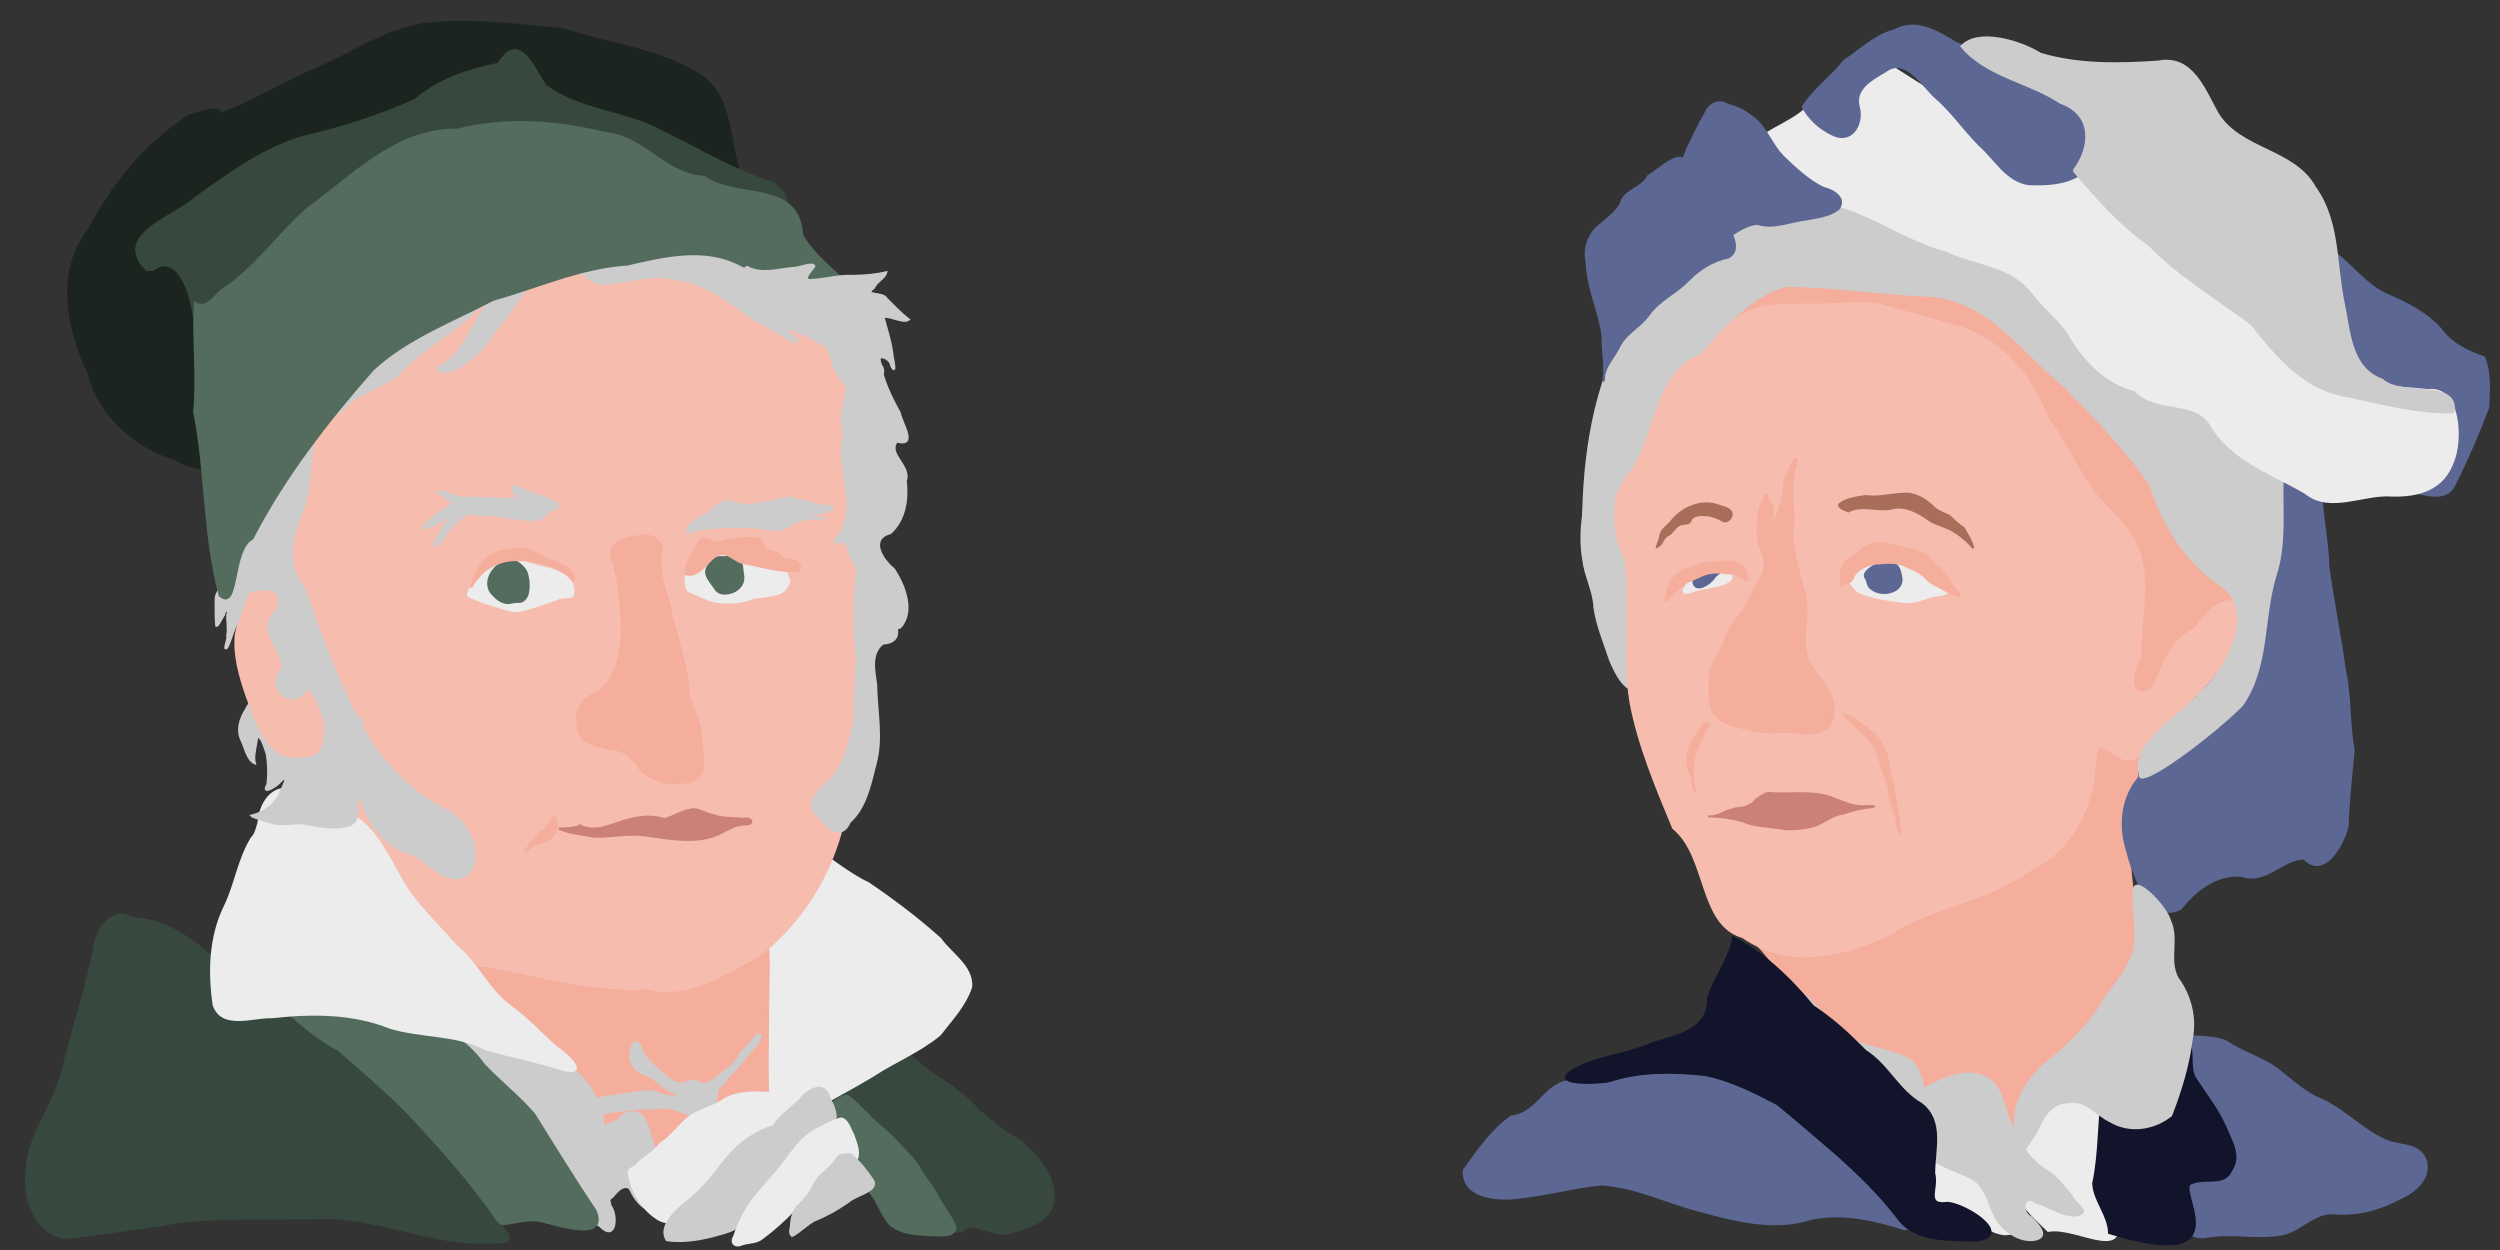 <?xml version="1.0" encoding="UTF-8" standalone="no"?>
<svg
   xmlns:dc="http://purl.org/dc/elements/1.1/"
   xmlns:cc="http://creativecommons.org/ns#"
   xmlns:rdf="http://www.w3.org/1999/02/22-rdf-syntax-ns#"
   xmlns:svg="http://www.w3.org/2000/svg"
   xmlns="http://www.w3.org/2000/svg"
   xmlns:sodipodi="http://sodipodi.sourceforge.net/DTD/sodipodi-0.dtd"
   xmlns:inkscape="http://www.inkscape.org/namespaces/inkscape"
   sodipodi:docname="da-gauss-euler.svg"
   inkscape:version="1.0.1 (3bc2e813f5, 2020-09-07)"
   id="svg8"
   version="1.1"
   viewBox="0 0 317.5 158.75"
   height="600"
   width="1200">
  <rect x="0" y="0" width="317.5" height="158.75" fill="#333333" stroke="none"/>
  <defs
     id="defs2" />
  <sodipodi:namedview
     inkscape:document-rotation="0"
     inkscape:window-maximized="1"
     inkscape:window-y="19"
     inkscape:window-x="0"
     inkscape:window-height="1061"
     inkscape:window-width="1920"
     units="px"
     showgrid="false"
     inkscape:current-layer="layer1"
     inkscape:document-units="mm"
     inkscape:cy="293.23956"
     inkscape:cx="594.75668"
     inkscape:zoom="1.4"
     inkscape:pageshadow="2"
     inkscape:pageopacity="0.0"
     borderopacity="1.0"
     bordercolor="#666666"
     pagecolor="#ffffff"
     id="base"
     inkscape:snap-global="false" />
  <g
     transform="translate(0,-138.25)"
     id="layer1"
     inkscape:groupmode="layer"
     inkscape:label="Layer 1">
    <path
       d="m 108.602,270.184 c 3.253,-0.092 6.418,1.33 8.712,3.595 2.365,1.727 4.964,3.175 6.89,5.427 1.685,1.383 3.318,2.897 5.301,3.854 2.178,2.015 4.671,4.525 4.253,7.765 -0.315,2.383 -2.908,3.191 -4.869,3.801 -2.1,1.004 -3.93,-0.737 -5.966,-0.556 -2.271,1.744 -4.094,-0.418 -4.897,-2.463 -1.593,-2.044 -2.322,-4.692 -4.393,-6.363 -3.205,-2.582 -5.752,-5.863 -9.008,-8.389 -1.444,-1.459 0.196,-3.184 1.125,-4.364 0.641,-1.165 1.714,-1.751 2.851,-2.309 z"
       style="fill:#37483e;stroke:#37483e;stroke-width:0.265px;stroke-linecap:butt;stroke-linejoin:miter;stroke-opacity:1;fill-opacity:1"
       id="path1544" />
    <path
       d="m 104.782,279.279 c 0.695,-0.798 1.73,-1.674 2.695,-1.888 1.118,0.5 1.787,1.644 2.758,2.371 1.093,1.305 2.58,2.198 3.675,3.507 1.127,1.241 2.452,2.34 3.161,3.899 0.668,0.954 1.434,1.852 1.948,2.913 0.741,1.372 1.744,2.593 2.352,4.039 -0.168,1.291 -1.888,0.98 -2.834,1.013 -1.889,-0.12 -4.06,-0.071 -5.545,-1.427 -1.041,-1.198 -1.475,-2.786 -2.464,-4.029 -0.964,-1.365 -1.707,-2.862 -2.373,-4.388 -0.719,-1.282 -1.609,-2.481 -2.544,-3.603 -0.724,-0.568 -1.043,-1.516 -0.829,-2.407 z"
       style="fill:#536c5d;stroke:#536c5d;stroke-width:0.265px;stroke-linecap:butt;stroke-linejoin:miter;stroke-opacity:1;fill-opacity:1"
       id="path1536" />
    <path
       d="m 102.416,245.361 c 2.697,1.58 5.038,3.721 7.861,5.061 3.193,2.158 6.276,4.494 9.146,7.064 1.358,1.929 4.116,3.503 3.915,6.106 -0.758,2.321 -2.507,4.159 -3.975,6.056 -2.512,2.102 -5.639,3.351 -8.379,5.14 -2.939,1.797 -6.066,3.348 -8.971,5.151 -1.405,0.662 -3.603,2.697 -4.749,2.123 -0.504,-3.219 -1.438,-6.437 -1.551,-9.777 -0.228,-3.713 -1.043,-7.439 -0.727,-11.158 0.671,-3.027 0.661,-6.255 2.291,-8.992 1.3,-2.036 1.291,-5.212 3.771,-6.301 0.465,-0.13 0.913,-0.312 1.367,-0.474 z"
       style="fill:#ececec;stroke:#ececec;stroke-width:0.265px;stroke-linecap:butt;stroke-linejoin:miter;stroke-opacity:1;fill-opacity:1"
       id="path1419" />
    <path
       d="m 97.56,253.214 c -0.468,2.968 0.242,5.972 0.038,8.964 -0.044,6.268 -0.226,12.549 0.055,18.807 0.174,2.383 0.664,6.177 -2.802,6.218 -3.282,0.723 -6.66,0.227 -9.982,0.592 -6.855,0.151 -12.218,-4.717 -17.6,-8.263 -3.124,-1.87 -7.176,-3.994 -7.276,-8.16 -0.579,-4.299 -0.346,-8.693 -1.333,-12.938 0.866,-2.58 4.325,-1.026 6.324,-0.839 8.164,0.712 16.212,-1.409 24.228,-2.63 2.506,-0.459 5.063,-0.665 7.566,-1.073 0.307,-0.171 0.512,-0.462 0.781,-0.678 z"
       style="fill:#f5ad9c;stroke:#f5ad9c;stroke-width:0.265px;stroke-linecap:butt;stroke-linejoin:miter;stroke-opacity:1;fill-opacity:1"
       id="path1411" />
    <path
       d="m 57.801,267.899 c 2.876,1.326 6.024,1.821 9.079,2.531 2.064,1.134 3.983,2.534 6.005,3.73 2.116,1.742 3.536,4.261 3.774,7.007 0.513,3.399 0.027,6.907 0.89,10.251 0.907,1.161 0.697,4.563 -1.273,2.615 -2.558,-1.886 -4.172,-4.745 -6.692,-6.678 -1.586,-1.84 -2.822,-3.971 -4.73,-5.53 -1.809,-1.757 -3.128,-3.921 -4.633,-5.926 -1.014,-1.803 -1.365,-3.893 -2.261,-5.758 -0.311,-0.696 -0.357,-1.507 -0.16,-2.241 z"
       style="fill:#cccccc;stroke:#cccccc;stroke-width:0.265px;stroke-linecap:butt;stroke-linejoin:miter;stroke-opacity:1;fill-opacity:1"
       id="path1439" />
    <path
       d="m 90.296,168.785 c 5.798,0.128 8.813,5.986 12.991,9.128 5.237,4.312 4.759,11.338 4.49,17.416 -0.856,6.622 0.802,12.863 1.422,19.37 -0.478,9.301 -0.656,18.685 -2.076,27.919 -1.532,6.748 -5.399,12.87 -10.852,17.094 -4.294,2.194 -8.796,5.405 -13.958,4.091 -6.884,0.343 -13.493,-1.511 -20.16,-2.815 -5.655,-0.217 -10.726,-3.383 -13.132,-8.549 -3.876,-5.324 -4.084,-12.053 -6.059,-18.166 -1.555,-11.564 -6.871,-22.108 -9.577,-33.372 -0.699,-6.983 5.773,-11.585 8.463,-17.41 4.242,-7.592 12.889,-10.273 20.784,-12.169 8.621,-2.902 18.358,-6.785 27.271,-2.949 l 0.256,0.269 z"
       style="fill:#f6bcae;stroke:#f6bcae;stroke-width:0.265px;stroke-linecap:butt;stroke-linejoin:miter;stroke-opacity:1;fill-opacity:1"
       id="path1212" />
    <path
       d="m 70.725,171.575 c -3.741,1.723 -5.246,5.91 -7.928,8.787 -1.286,2.352 -5.505,6.334 -7.266,4.673 3.605,-1.75 4.433,-6.177 6.96,-8.85 1.63,-2.287 -1.472,-1.923 -1,0.336 -3.004,3.71 -7.858,5.741 -11.134,9.448 -2.41,1.742 -5.556,2.31 -7.376,4.932 0.529,-3.759 4.458,-6.169 6.934,-8.879 2.798,-3.147 7.125,-4.139 10.197,-6.934 4.658,-2.406 8.181,-7.084 13.755,-7.545 4.738,-1.48 9.22,0.601 13.651,1.948 4.216,1.083 8.099,3.371 12.565,3.399 3.926,0.225 9.269,1.445 12.074,0.538 -1.852,1.331 -4.156,2.795 -0.963,4.442 1.221,1.58 3.329,6.813 -0.38,4.146 -1.331,-1.649 -4.993,-0.933 -1.412,0.08 2.1,1.742 1.137,5.408 3.134,7.521 -2.711,-2.647 -4.852,-6.324 -8.64,-7.939 -1.237,-0.903 -6.396,-2.97 -2.934,-0.496 1.208,1.952 -3.551,-1.909 -4.941,-2.167 -3.103,-2.202 -6.156,-4.821 -10.1,-5.301 -3.125,-0.817 -6.217,0.396 -9.275,0.582 -2.327,0.031 -3.861,-3.469 -5.921,-2.722 z"
       style="fill:#cccccc;stroke:#cccccc;stroke-width:0.265px;stroke-linecap:butt;stroke-linejoin:miter;stroke-opacity:1;fill-opacity:1"
       id="path1220" />
    <path
       d="m 39.265,259.957 c 2.447,0.568 5.397,-0.531 7.224,1.871 2.308,2.372 4.788,4.605 7.841,5.982 2.808,1.305 5.332,3.165 7.16,5.682 2.056,2.177 4.439,4.018 6.377,6.296 2.555,4.113 5.109,8.252 7.798,12.279 1.536,3.934 -4.677,1.781 -6.596,1.363 -3.222,-1.011 -7.212,2.336 -9.3,-1.726 -1.626,-1.885 -3.461,-3.636 -5.439,-5.157 -1.9,-1.555 -3.353,-3.642 -5.418,-5.027 -1.856,-2.1 -4.185,-3.636 -6.193,-5.54 -2.408,-1.846 -5.601,-2.666 -7.48,-5.175 -1.906,-1.499 -6.957,-4.459 -3.501,-6.825 2.613,-0.928 3.976,-4.399 7.018,-4.128 z"
       style="fill:#536c5d;stroke:#536c5d;stroke-width:0.265px;stroke-linecap:butt;stroke-linejoin:miter;stroke-opacity:1;fill-opacity:1"
       id="path1465" />
    <path
       d="m 16.662,254.855 c 6.749,0.151 10.794,6.211 16.152,9.321 3.407,2.515 6.278,5.685 10.091,7.672 2.775,2.44 5.606,4.86 8.241,7.462 4.177,4.444 8.336,8.977 11.769,14.033 2.239,1.859 2.53,2.875 -0.648,2.69 -7.49,0.452 -14.417,-3.406 -21.901,-3.084 -6.021,0.139 -12.089,-0.211 -18.072,0.573 -4.54,0.805 -9.12,1.328 -13.677,1.917 -3.926,-0.081 -5.668,-4.894 -5.247,-8.26 0.077,-4.95 3.788,-8.747 4.694,-13.501 1.24,-4.844 2.756,-9.631 3.828,-14.506 0.007,-2.327 2.153,-5.983 4.771,-4.317 z"
       style="fill:#37483e;stroke:#37483e;stroke-width:0.265px;stroke-linecap:butt;stroke-linejoin:miter;stroke-opacity:1;fill-opacity:1"
       id="path1473" />
    <path
       d="m 31.969,244.695 c -1.66,2.665 -2.061,5.892 -3.43,8.696 -1.885,3.87 -2.009,8.309 -1.4,12.497 1.069,3.1 5.009,1.451 7.427,1.545 5.014,-0.555 10.211,-0.578 14.965,1.332 4.058,1.234 8.499,0.773 12.326,2.803 3.219,0.873 6.499,1.532 9.689,2.563 3.51,0.813 0.322,-2.182 -1.009,-2.975 -1.805,-1.637 -3.561,-3.522 -5.572,-4.992 -2.935,-2.075 -4.298,-5.549 -7.05,-7.8 -1.939,-2.224 -4.068,-4.253 -5.815,-6.634 -2.303,-3.283 -3.559,-7.487 -7.05,-9.769 -1.828,-1.986 -4.551,-2.093 -6.952,-2.877 -2.891,-1.883 -5.065,0.765 -5.257,3.609 -0.206,0.702 -0.338,1.464 -0.871,2.001 z"
       style="fill:#ececec;stroke:#ececec;stroke-width:0.265px;stroke-linecap:butt;stroke-linejoin:miter;stroke-opacity:1;fill-opacity:1"
       id="path1481" />
    <path
       sodipodi:nodetypes="scccccccccccccccccss"
       d="m 45.952,229.606 c 0.306,2.703 0.462,5.559 -0.509,8.148 -0.64,1.484 0.5,3.505 -0.397,4.808 -0.947,1.397 -5.269,0.518 -6.813,0.23 -1.3,0.007 -2.61,0.343 -3.892,-0.098 -0.709,-0.212 -2.224,-0.634 -2.434,-0.848 1.607,-0.391 3.153,-1.418 3.723,-3.037 0.242,-0.572 1.292,-2.584 0.026,-1.33 -0.444,0.583 -2.589,1.896 -1.69,0.399 0.153,-1.308 0.128,-2.666 -0.11,-3.964 -0.269,-0.649 -0.568,-2.081 -1.196,-2.104 -0.1,1.129 -0.555,2.393 -0.295,3.392 -0.976,-0.438 -1.213,-1.94 -1.679,-2.899 -0.64,-1.284 -0.232,-2.714 0.497,-3.863 0.709,-1.518 2.344,-2.645 4.05,-2.433 0.528,0.507 1.321,0.929 1.404,-0.128 0.407,-1.11 1.692,-1.113 2.627,-0.766 2.021,0.673 2.957,2.805 4.661,3.919 0.635,0.627 1.421,-0.068 2.028,0.574 z"
       style="fill:#cccccc;fill-opacity:1;stroke:#cccccc;stroke-width:0.265px;stroke-linecap:butt;stroke-linejoin:miter;stroke-opacity:1"
       id="path1268" />
    <path
       d="m 31.385,212.569 c 1.048,-0.939 2.618,-1.19 3.857,-0.482 2.123,0.74 3.906,2.351 4.746,4.454 1.888,4.366 1.726,9.276 1.138,13.902 -0.215,1.222 -0.035,2.947 -1.319,3.619 -1.763,0.443 -4.017,0.605 -5.262,-1.006 -1.702,-1.808 -2.385,-4.231 -3.254,-6.492 -0.831,-2.449 -1.6,-5.039 -1.345,-7.65 0.318,-2.16 1.677,-4.096 1.439,-6.344 z"
       style="fill:#f6bcae;stroke:#f6bcae;stroke-width:0.265px;stroke-linecap:butt;stroke-linejoin:miter;stroke-opacity:1;fill-opacity:1"
       id="path1244" />
    <path
       d="m 30.941,204.428 c 0.761,0.781 1.911,-1.15 2.323,0.008 0.121,1.249 -0.114,2.509 0.009,3.762 0.032,1.722 -0.42,3.488 -1.506,4.852 -0.916,1.426 -1.02,3.182 -1.821,4.664 -0.438,0.905 -0.641,1.909 -1.108,2.797 -0.616,0.481 0.213,-1.091 0.015,-1.554 0.202,-0.906 -0.065,-1.833 0.032,-2.73 0.264,-0.747 -0.406,-0.506 -0.418,0.082 -0.266,0.374 -0.806,1.579 -1.01,1.416 -0.095,-1.073 -0.057,-2.157 -0.074,-3.233 -0.013,-1.234 1.079,-2.003 1.484,-3.083 0.591,-1.508 1.078,-3.085 1.108,-4.717 0.099,-0.845 0.801,-1.449 0.966,-2.263 z"
       style="fill:#cccccc;stroke:#cccccc;stroke-width:0.265px;stroke-linecap:butt;stroke-linejoin:miter;stroke-opacity:1;fill-opacity:1"
       id="path1260" />
    <path
       d="m 40.259,192.804 c -1.194,3.63 -0.539,7.604 -2.16,11.111 -1.292,3.253 -1.646,6.385 0.63,9.257 1.608,4.625 3.235,9.231 5.36,13.652 2.497,5.954 6.658,11.367 12.513,14.318 2.772,1.311 4.979,5.548 2.792,8.137 -2.819,1.761 -4.791,-1.619 -7.053,-2.592 -3.051,-0.721 -5.198,-3.272 -6.17,-6.151 -1.189,-2.671 -4.136,-4.355 -4.122,-7.611 -0.633,-2.484 -1.37,-5.789 -2.941,-7.465 -1.521,3.291 -5.75,0.329 -3.213,-2.361 0.2,-2.365 -3.582,-4.889 -0.715,-7.308 1.32,-3.222 -1.892,-2.847 -3.858,-2.375 -2.385,-0.973 1.77,-3.682 0.381,-5.848 -0.913,-2.916 1.015,-5.374 2.783,-7.472 2.623,-1.938 2.185,-6.423 5.773,-7.292 z"
       style="fill:#cccccc;stroke:#cccccc;stroke-width:0.265px;stroke-linecap:butt;stroke-linejoin:miter;stroke-opacity:1;fill-opacity:1"
       id="path1252" />
    <path
       sodipodi:nodetypes="ccccccccccccccc"
       d="m 103.951,178.096 c 3.165,0.828 7.014,2.338 7.77,5.924 0.341,2.402 1.386,4.56 2.548,6.654 0.244,1.345 2.333,4.371 -0.367,3.656 -1.242,1.598 1.825,3.089 1.132,4.998 0.272,2.341 -0.097,4.949 -1.93,6.609 -2.761,0.767 -1.042,3.405 0.401,4.569 1.353,2.018 2.675,5.352 0.859,7.407 -3.007,1.356 -2.605,-3.017 -3.54,-4.666 -0.98,-2.052 -2.121,-1.724 -3.305,-6.011 -0.951,-0.482 -2.3,0.501 -0.994,-0.99 2.739,-3.776 -0.611,-8.863 0.692,-13.003 -1.062,-2.565 0.838,-5.027 0.559,-7.629 -0.151,-2.575 -1.797,-4.729 -3.603,-6.425 -0.208,-0.314 -0.35,-0.717 -0.222,-1.093 z"
       style="fill:#cccccc;fill-opacity:1;stroke:#cccccc;stroke-width:0.265px;stroke-linecap:butt;stroke-linejoin:miter;stroke-opacity:1"
       id="path1228" />
    <path
       d="m 108.758,206.868 c 0.574,2.854 4.745,2.634 5.357,5.433 0.151,1.701 -1.14,3.254 -0.582,5.009 0.884,1.436 0.326,2.613 -1.413,2.668 -1.604,1.283 -1.084,3.473 -0.849,5.242 0.043,3.351 0.827,6.744 -0.075,10.049 -0.676,2.596 -1.194,5.499 -3.281,7.382 -1.054,2.461 -3.038,0.608 -4.041,-0.831 -2.404,-2.107 1.6,-3.822 2.429,-5.701 1.321,-1.819 1.61,-4.116 2.189,-6.236 -0.05,-3.597 0.577,-7.201 0.107,-10.793 -0.189,-3.681 -0.018,-7.398 0.758,-11.009 -0.014,-0.471 -0.305,-0.871 -0.599,-1.213 z"
       style="fill:#cccccc;stroke:#cccccc;stroke-width:0.265px;stroke-linecap:butt;stroke-linejoin:miter;stroke-opacity:1;fill-opacity:1"
       id="path1234" />
    <path
       d="m 293.217,168.765 c 4.247,0.903 6.233,5.389 10.098,6.989 2.459,1.081 4.918,2.304 6.71,4.371 1.386,1.892 3.459,2.819 5.457,3.519 0.801,1.935 0.615,4.264 0.527,6.347 -1.29,3.332 -2.683,6.653 -4.303,9.842 -0.956,2.06 -3.482,1.308 -5.192,0.881 1.026,-1.416 2.805,-2.297 3.141,-4.176 0.227,-2.219 1.858,-5.76 -0.337,-7.225 -2.149,-0.37 -4.411,-0.037 -6.506,-0.816 -2.324,-0.65 -4.5,-2.092 -5.399,-4.425 -1.24,-2.852 -3.21,-5.34 -4.382,-8.212 -0.343,-2.08 -0.534,-4.236 -0.454,-6.333 0.081,-0.333 0.305,-0.647 0.639,-0.761 z"
       style="fill:#5d6793;stroke:#5d6793;stroke-width:0.265px;stroke-linecap:butt;stroke-linejoin:miter;stroke-opacity:1;fill-opacity:1"
       id="path1086" />
    <path
       sodipodi:nodetypes="scccccccccccccss"
       d="m 266.628,227.967 c 1.589,2.223 7.258,-1.964 5.476,2.866 -0.478,4.094 -0.882,8.194 -1.62,12.247 -0.666,6.64 2.252,13.538 -0.365,19.95 -2.481,5.259 -7.596,8.757 -9.787,14.221 -1.218,3.816 -5.455,5.721 -9.247,5.239 -4.495,0.364 -8.99,-1.457 -11.396,-5.341 -3.291,-2.387 -5.45,-5.801 -8.456,-8.448 -2.681,-3.164 -5.328,-7.591 -8.094,-10.5 2.47,0.476 6.277,2.347 9.152,0.692 3.326,-0.627 6.814,-1.18 9.375,-3.584 2.969,-2.006 7.225,-2.287 9.036,-5.73 1.674,-3.023 5.147,-4.136 7.499,-6.518 2.974,-1.805 4.785,-4.8 5.906,-8.022 1.213,-2.235 0.935,-5.016 2.523,-7.073 z"
       style="fill:#f5ad9c;fill-opacity:1;stroke:#f5ad9c;stroke-width:0.265px;stroke-linecap:butt;stroke-linejoin:miter;stroke-opacity:1"
       id="path101" />
    <path
       d="m 286.847,197.338 c 2.586,0.304 7.003,-0.778 7.918,2.045 -0.069,3.702 0.87,7.318 0.947,11.03 0.629,4.349 1.498,8.664 2.1,13.022 0.721,3.304 0.492,6.75 1.093,10.069 -0.267,3.219 -0.669,6.426 -0.758,9.656 -0.515,2.315 -3.006,6.764 -5.506,4.139 -2.813,-0.073 -4.766,3.282 -8.052,2.169 -3.178,-0.237 -5.767,1.851 -7.652,4.17 -3.901,2.155 -6.112,-4.621 -6.864,-7.576 -1.147,-3.758 -0.287,-8.16 3.164,-10.399 3.288,-2.673 4.873,-6.732 7.232,-10.147 1.412,-3.102 2.487,-6.435 3.2,-9.778 0.774,-5.376 1.146,-10.885 0.533,-16.282 -0.05,-1.405 1.235,-2.656 2.643,-2.118 z"
       style="fill:#5d6793;stroke:#5d6793;stroke-width:0.265px;stroke-linecap:butt;stroke-linejoin:miter;stroke-opacity:1;fill-opacity:1"
       id="path1052" />
    <path
       d="m 209.08,225.998 c -0.321,-2.465 -1.352,-4.85 -0.991,-7.367 -0.086,-1.672 0.294,-3.228 1.328,-4.555 0.506,-2.084 -0.558,-4.185 -0.803,-6.252 -0.466,-3.643 -0.916,-7.45 0.307,-11 0.107,-1.833 1.151,-5.182 -1.19,-5.925 -1.903,-0.318 -3.356,1.165 -4.926,1.942 -1.603,2.463 -0.688,5.558 -1.346,8.287 -0.497,2.715 -0.884,5.493 -0.371,8.238 0.23,2.091 1.346,3.955 1.411,6.081 0.345,2.299 1.267,4.462 1.993,6.661 0.738,1.693 1.724,3.918 3.838,4.052 l 0.377,-0.043 0.373,-0.119 z"
       style="fill:#cccccc;stroke:#cccccc;stroke-width:0.265px;stroke-linecap:butt;stroke-linejoin:miter;stroke-opacity:1;fill-opacity:1"
       id="path1044" />
    <path
       d="m 206.833,184.306 c 3.995,-8.042 13.038,-12.297 21.685,-13.024 5.535,-1.922 11.524,-2.776 17.159,-0.707 6.383,1.088 12.259,4.057 16.735,8.76 4.012,4.262 7.845,8.782 11.235,13.544 0.954,5.261 0.847,11.481 7.896,12.117 4.513,3.633 3.817,10.937 1.695,15.672 -2.601,5.673 -8.245,8.565 -11.624,13.575 -2.89,2.282 -5.36,-4.689 -5.587,1.425 -0.31,5.439 -3.231,10.768 -8.292,13.115 -5.362,3.981 -12.403,4.507 -17.945,8.231 -5.985,2.7 -12.689,4.24 -18.46,0.24 -5.571,-1.59 -4.412,-10.247 -8.837,-13.843 -2.137,-5.162 -4.38,-10.443 -5.413,-15.936 -1.025,-6.189 0.224,-12.291 -0.702,-18.371 -2.687,-4.9 -0.135,-10.634 -0.358,-15.934 -0.177,-2.997 1.248,-5.868 0.811,-8.863 z"
       style="fill:#f6bcae;fill-opacity:1;stroke:#f6bcae;stroke-width:0.265px;stroke-linecap:butt;stroke-linejoin:miter;stroke-opacity:1"
       id="path224" />
    <path
       sodipodi:nodetypes="cccccccccccccccc"
       d="m 223.466,203.116 c -0.333,1.845 -0.445,3.789 0.451,5.501 0.759,2.067 -0.728,3.816 -1.656,5.501 -0.69,2.04 -2.612,3.32 -3.193,5.394 -0.486,1.79 -2.008,3.153 -1.964,5.114 -0.095,4.214 0.277,5.345 5,6.223 2.993,0.793 4.031,0.087 5.932,0.444 1.692,0.295 4.072,0.246 4.675,-1.748 0.89,-2.752 -1.594,-4.883 -2.896,-6.997 -1.458,-2.926 0.283,-6.284 -0.74,-9.323 -0.753,-2.938 -1.808,-5.941 -1.278,-9.015 -0.149,-2.242 -0.39,-4.505 0.245,-6.702 0.64,-2.864 -1.41,1.202 -1.438,2.27 -0.211,1.743 -0.565,3.704 -1.569,5.108 -0.205,-1.061 0.605,-2.118 -0.525,-3.16 0.232,-1.972 -1.073,0.956 -1.044,1.39 z"
       style="fill:#f5ad9c;fill-opacity:1;stroke:#f5ad9c;stroke-width:0.265px;stroke-linecap:butt;stroke-linejoin:miter;stroke-opacity:1"
       id="path230" />
    <path
       d="m 224.452,238.941 c 2.375,0.246 4.799,-0.199 7.148,0.3 1.778,0.411 3.388,1.553 5.28,1.392 0.525,0.014 1.893,-0.071 0.622,0.158 -1.187,0.095 -2.313,0.419 -3.437,0.792 -1.472,0.115 -2.483,1.284 -3.857,1.618 -1.403,0.326 -2.851,0.509 -4.28,0.229 -1.494,-0.245 -3.038,-0.218 -4.455,-0.823 -1.46,-0.466 -3.003,-0.654 -4.533,-0.68 1.026,0.156 1.992,-0.658 3.015,-0.854 0.465,-0.243 1.705,-0.257 1.245,-0.242 0.612,-0.044 1.347,-0.567 1.378,-0.539 0.394,-0.497 0.714,-0.367 0.257,-0.314 0.416,-0.466 1.074,-0.733 1.618,-1.038 z"
       style="fill:#cb8178;stroke:#cb8178;stroke-width:0.265px;stroke-linecap:butt;stroke-linejoin:miter;stroke-opacity:1;fill-opacity:1"
       id="path246" />
    <path
       id="path66"
       style="fill:#ececec;stroke:#ececec;stroke-width:0.265px;stroke-linecap:butt;stroke-linejoin:miter;stroke-opacity:1"
       d="m 234.283,211.136 c 0.736,-0.352 1.145,-1.263 2.038,-1.307 1.448,-0.247 2.914,-0.513 4.388,-0.467 0.823,0.186 1.505,0.796 2.316,1.06 1.513,0.676 3.012,1.414 4.397,2.324 0.658,0.957 -1.172,1.058 -1.789,1.158 -1.31,0.342 -2.617,1.013 -4.011,0.753 -1.857,-0.223 -3.754,-0.471 -5.486,-1.205 -0.852,-0.549 -1.266,-1.528 -1.854,-2.315 z" />
    <path
       id="path74"
       style="fill:#ececec;fill-opacity:1;stroke:#ececec;stroke-width:0.265px;stroke-linecap:butt;stroke-linejoin:miter;stroke-opacity:1"
       d="m 215.2,211.375 c 0.316,-0.396 0.664,-0.875 1.224,-0.887 0.814,-0.132 1.654,-0.055 2.433,0.212 0.419,0.112 1.065,0.286 1.052,0.823 -0.068,0.497 -0.6,0.698 -1.004,0.87 -1.17,0.424 -2.43,0.488 -3.619,0.839 -0.438,0.167 -0.911,0.365 -1.386,0.272 -0.302,-0.357 0.241,-0.786 0.42,-1.105 0.278,-0.353 0.59,-0.679 0.879,-1.023 z" />
    <path
       id="path88"
       style="fill:#5d6793;fill-opacity:1;stroke:#5d6793;stroke-width:0.265px;stroke-linecap:butt;stroke-linejoin:miter;stroke-opacity:1"
       d="m 239.917,209.36 c 0.306,0.036 0.679,0.13 0.784,0.46 0.185,0.295 0.472,0.528 0.56,0.88 0.113,0.395 0.218,0.803 0.231,1.215 -0.01,0.613 -0.443,1.15 -0.995,1.383 -0.951,0.435 -2.188,0.333 -2.976,-0.385 -0.372,-0.343 -0.302,-0.917 -0.606,-1.305 -0.183,-0.299 -0.025,-0.641 0.22,-0.846 0.421,-0.471 1.005,-0.747 1.603,-0.92 0.402,-0.137 0.803,-0.281 1.178,-0.482 z" />
    <path
       id="path96"
       style="fill:#5d6793;fill-opacity:1;stroke:#5d6793;stroke-width:0.265px;stroke-linecap:butt;stroke-linejoin:miter;stroke-opacity:1"
       d="m 218.448,210.47 c 0.209,0.169 0.016,0.457 -0.159,0.567 -0.247,0.175 -0.476,0.376 -0.637,0.636 -0.354,0.485 -0.857,0.854 -1.41,1.082 -0.319,0.129 -0.736,0.158 -0.982,-0.126 -0.31,-0.355 -0.225,-0.908 0.07,-1.245 0.422,-0.538 1.034,-0.894 1.663,-1.139 0.304,-0.119 0.642,-0.098 0.941,0.028 0.174,0.061 0.343,0.135 0.516,0.198 z" />
    <path
       d="m 233.844,212.455 c 0.658,-0.189 1.441,-0.206 1.561,-1.064 0.735,-1.079 2.062,-1.611 3.34,-1.601 1.171,-0.118 2.417,-0.162 3.475,0.445 1.02,0.398 1.982,0.92 2.687,1.755 0.61,0.555 1.43,0.749 2.089,1.218 0.568,0.371 1.293,0.578 1.912,0.82 -0.157,-0.603 -0.867,-1.079 -1.146,-1.706 -0.492,-0.79 -0.941,-1.645 -1.757,-2.151 -0.676,-0.721 -1.323,-1.497 -2.303,-1.839 -1.348,-0.471 -2.797,-0.589 -4.148,-1.064 -1.453,-0.325 -2.933,0.399 -3.886,1.474 -0.692,0.531 -1.662,0.894 -1.818,1.873 -0.153,0.602 -0.113,1.235 -0.006,1.841 z"
       style="fill:#f5ad9c;stroke:#f5ad9c;stroke-width:0.265px;stroke-linecap:butt;stroke-linejoin:miter;stroke-opacity:1;fill-opacity:1"
       id="path68" />
    <path
       d="m 221.836,211.888 c 0.109,-0.97 -0.467,-2.077 -1.492,-2.247 -0.997,-0.241 -2.006,0.113 -3.011,0.029 -1.121,0.017 -2.168,0.486 -3.192,0.893 -0.938,0.391 -1.78,1.121 -2.2,2.056 -0.234,0.588 -0.281,1.225 -0.412,1.839 0.225,0.373 0.494,-0.617 0.809,-0.725 0.614,-0.602 1.279,-1.169 2.01,-1.621 0.606,-0.216 1.181,-0.497 1.763,-0.768 0.902,-0.399 1.907,-0.476 2.876,-0.339 0.641,0.167 1.502,-0.174 1.97,0.407 0.195,0.34 0.564,0.33 0.88,0.476 z"
       style="fill:#f5ad9c;fill-opacity:1;stroke:#f5ad9c;stroke-width:0.265px;stroke-linecap:butt;stroke-linejoin:miter;stroke-opacity:1"
       id="path77" />
    <path
       d="m 234.732,203.2 c 1.725,-0.931 3.694,0.033 5.51,-0.38 1.615,-0.413 3.183,0.383 4.48,1.272 1.103,0.876 2.59,0.985 3.712,1.837 0.799,0.499 1.66,1.314 2.171,1.913 -0.217,-0.888 -0.785,-1.803 -1.246,-2.566 -0.708,-0.394 -1.224,-1.017 -1.829,-1.528 -0.765,-0.347 -1.567,-0.601 -2.145,-1.255 -1.009,-0.902 -2.274,-1.696 -3.688,-1.53 -1.58,0.076 -3.148,0.515 -4.735,0.29 -1.134,0.156 -2.625,0.345 -3.408,1.098 0.076,0.532 0.79,0.618 1.177,0.848 z"
       style="fill:#a86e5a;fill-opacity:1;stroke:#a86e5a;stroke-width:0.265px;stroke-linecap:butt;stroke-linejoin:miter;stroke-opacity:1"
       id="path85" />
    <path
       d="m 218.921,204.45 c 0.701,0.135 1.311,-0.778 0.813,-1.34 -0.416,-0.419 -1.052,-0.466 -1.577,-0.688 -1.024,-0.34 -2.149,-0.319 -3.154,0.08 -1.104,0.362 -2.042,1.095 -2.774,1.986 -0.433,0.584 -1.185,0.957 -1.364,1.702 -0.014,0.557 -0.355,1.062 -0.44,1.531 0.716,-0.274 0.735,-1.27 1.484,-1.531 0.564,-0.356 0.821,-1.047 1.454,-1.309 0.429,-0.232 1.182,0.058 1.361,-0.578 0.322,-0.727 1.301,-0.632 1.967,-0.633 0.793,0.07 1.556,0.363 2.23,0.78 z"
       style="fill:#a86e5a;fill-opacity:1;stroke:#a86e5a;stroke-width:0.265px;stroke-linecap:butt;stroke-linejoin:miter;stroke-opacity:1"
       id="path93" />
    <path
       d="m 275.697,269.066 c 2.398,1.491 5.528,0.202 7.825,1.952 1.843,1.098 3.926,1.724 5.671,3.01 1.775,1.34 3.399,2.969 5.518,3.831 2.992,1.348 5.261,3.887 8.239,5.226 1.668,0.786 4.164,0.301 5.032,2.321 0.911,2.302 -1.277,4.263 -3.223,5.046 -2.61,1.412 -5.586,2.189 -8.557,1.865 -2.626,-6.4e-4 -4.257,2.516 -6.81,2.751 -3.122,0.492 -6.296,-0.366 -9.405,0.308 -2.837,0.251 -3.606,-3.27 -3.283,-5.465 0.421,-4.866 1.13,-9.818 -0.011,-14.647 -0.021,-2.063 -2.127,-3.963 -1.141,-5.977 z"
       style="fill:#5d6793;stroke:#5d6793;stroke-width:0.265;stroke-linecap:butt;stroke-linejoin:miter;stroke-opacity:1;fill-opacity:1;stroke-miterlimit:4;stroke-dasharray:none"
       id="path117" />
    <path
       sodipodi:nodetypes="ccccccccccc"
       d="m 264.028,272.078 c 1.624,0.355 2.901,-0.684 4.293,-1.004 0.669,1.161 0.811,2.697 1,4.06 0.255,2.834 -0.691,5.592 -0.743,8.418 -0.1,2.308 -0.19,4.614 -0.632,6.889 3.816,9.286 -3.942,3.377 -7.829,4.127 -1.908,-1.903 -4.402,-3.879 -4.436,-6.826 -0.216,-2.058 0.655,-3.961 1.473,-5.779 0.734,-2.204 0.248,-4.843 1.837,-6.714 0.619,-1.337 1.835,-2.189 3.249,-2.516 0.6,-0.208 1.204,-0.406 1.788,-0.656 z"
       style="fill:#ececec;fill-opacity:1;stroke:#ececec;stroke-width:0.265px;stroke-linecap:butt;stroke-linejoin:miter;stroke-opacity:1"
       id="path956" />
    <path
       sodipodi:nodetypes="ccccccccccccc"
       d="m 267.061,276.656 c -0.595,3.945 -0.382,7.98 -1.222,11.886 0.108,2.22 1.946,3.966 2.019,6.294 17.476,5.415 8.018,-6.02 10.538,-6.338 1.69,-0.754 4.112,0.446 5.013,-1.686 1.185,-1.785 -0.085,-3.741 -0.793,-5.439 -0.975,-2.245 -2.527,-4.157 -3.836,-6.194 -0.982,-1.741 0.228,-4.037 -1.415,-5.491 -1.498,-0.769 -2.261,-3.688 -3.758,-3.481 -0.921,1.768 -1.214,3.832 -2.475,5.439 -1.496,1.397 -1.662,3.947 -3.536,4.84 l -0.268,0.09 z"
       style="fill:#12142b;fill-opacity:1;stroke:#12142b;stroke-width:0.265px;stroke-linecap:butt;stroke-linejoin:miter;stroke-opacity:1"
       id="path109" />
    <path
       sodipodi:nodetypes="sccccccccccccss"
       d="m 270.961,251.501 c -0.054,-2.523 4.159,1.89 4.614,3.652 1.121,2.35 -0.287,5.042 0.989,7.34 1.635,2.211 2.314,5.016 1.786,7.732 -0.416,3.332 -1.408,6.56 -2.619,9.683 -2.136,1.732 -5.277,2.213 -7.697,0.76 -1.778,-0.801 -3.115,-2.867 -5.306,-2.431 -2.196,-0.044 -3.353,1.92 -4.066,3.709 -0.946,1.446 -2.04,2.891 -2.83,4.341 0.518,-1.602 -0.076,-3.383 0.047,-5.099 -0.078,-3.269 1.78,-6.208 4.28,-8.177 2.346,-1.873 4.499,-3.998 6.266,-6.426 1.686,-3.261 4.896,-5.529 4.765,-9.557 0.008,-1.668 -0.179,-3.172 -0.191,-3.759 z"
       style="fill:#cccccc;stroke:#cccccc;stroke-width:0.265px;stroke-linecap:butt;stroke-linejoin:miter;stroke-opacity:1"
       id="path948" />
    <path
       d="m 241.282,283.065 c 1.944,-0.015 3.944,-0.724 5.832,0.057 1.297,0.471 2.722,0.931 3.534,2.135 1.454,2.108 3.802,3.622 4.561,6.171 0.383,0.842 3.8e-4,1.912 0.633,2.641 0.967,0.722 -1.086,1.075 -1.639,0.87 -1.291,-0.246 -2.41,-1.04 -3.411,-1.849 -0.571,-0.817 -1.335,-1.568 -2.418,-1.49 -1.782,-0.159 -3.553,0.649 -5.319,0.252 -1.416,-0.403 -1.807,-1.974 -2.146,-3.221 -0.254,-1.204 -0.451,-2.491 -0.178,-3.703 0.309,-0.598 0.859,-1.13 0.552,-1.863 z"
       style="fill:#ececec;fill-opacity:1;stroke:#ececec;stroke-width:0.265px;stroke-linecap:butt;stroke-linejoin:miter;stroke-opacity:1"
       id="path986" />
    <path
       d="m 244.601,285.838 c 0.43,-2.877 -0.561,-5.728 -0.344,-8.613 0.033,-2.028 -0.805,-4.372 -2.963,-4.948 -2.949,-1.185 -6.65,-1.216 -8.757,-3.927 -1.207,-1.503 -2.35,-3.115 -4.047,-4.111 -0.92,-0.517 -2.439,-2.984 -3.189,-1.666 1.205,1.687 1.568,3.857 2.697,5.614 1.166,2.369 2.698,4.565 4.671,6.33 1.042,1.507 2.213,2.934 3.842,3.838 1.664,0.864 2.438,2.539 2.599,4.32 0.639,1.694 1.133,3.826 2.923,4.66 1.102,0.578 2.844,-0.025 2.57,-1.495 z"
       style="fill:#cccccc;fill-opacity:1;stroke:#cccccc;stroke-width:0.265px;stroke-linecap:butt;stroke-linejoin:miter;stroke-opacity:1"
       id="path970" />
    <path
       d="m 243.159,280.951 c -0.78,-1.856 0.003,-4.227 2.024,-4.853 2.237,-1.182 5.169,-2.29 7.503,-0.732 1.822,1.48 1.823,4.091 2.852,6.06 1.046,2.348 2.582,4.602 4.903,5.837 1.026,0.801 1.77,1.878 2.627,2.821 0.326,1.061 2.778,2.127 0.52,2.54 -1.792,0.046 -3.347,-1.178 -5.035,-1.668 -1.629,-1.251 -1.962,1.305 -0.612,1.882 0.862,0.912 2.502,2.528 0.362,2.88 -1.846,0.209 -3.654,-1.035 -4.649,-2.519 -1.176,-1.84 -1.341,-4.565 -3.613,-5.493 -1.862,-0.829 -3.8,-1.483 -5.464,-2.7 -1.038,-1.064 -1.411,-2.608 -1.418,-4.055 z"
       style="fill:#cccccc;fill-opacity:1;stroke:#cccccc;stroke-width:0.265px;stroke-linecap:butt;stroke-linejoin:miter;stroke-opacity:1"
       id="path1000" />
    <path
       d="m 207.483,272.344 c -2.433,1.918 -5.659,2.283 -8.504,3.241 -2.913,0.616 -3.802,4.121 -7.077,4.478 -2.464,1.778 -4.24,4.364 -5.987,6.786 -0.273,3.652 4.669,3.9 7.272,3.456 3.422,-0.37 6.746,-1.295 10.158,-1.632 4.376,0.239 8.398,2.321 12.612,3.377 4.562,1.246 9.428,2.497 14.093,0.978 3.991,-0.807 8.062,0.114 11.862,1.341 3.64,-0.813 -0.154,-5.029 -2.076,-5.798 -2.831,-3.199 -5.548,-6.493 -8.809,-9.28 -2.719,-2.805 -6.552,-3.922 -9.949,-5.646 -3.29,-1.007 -6.812,-0.942 -10.188,-1.624 -1.145,-0.119 -2.313,-0.069 -3.405,0.323 z"
       style="fill:#5d6793;stroke:#5d6793;stroke-width:0.265px;stroke-linecap:butt;stroke-linejoin:miter;stroke-opacity:1;fill-opacity:1"
       id="path1016" />
    <path
       sodipodi:nodetypes="cccccccccccccccc"
       d="m 220.1,257.308 c 3.562,1.779 7.061,4.952 10.134,8.706 2.72,1.86 4.327,3.335 6.674,5.703 2.783,1.743 4.193,5.075 7.073,6.714 2.867,2.147 1.643,5.87 1.656,8.843 0.537,1.888 -1.235,4.14 1.682,3.741 2.282,0.108 8.5,4.068 3.693,4.804 -3.409,-0.185 -7.739,0.259 -9.997,-2.895 -2.223,-2.918 -4.845,-5.455 -7.56,-7.907 -2.583,-2.185 -5.112,-4.426 -7.743,-6.556 -2.909,-1.516 -5.961,-3.063 -9.186,-3.696 -4.042,-0.417 -8.169,-0.509 -12.075,0.772 -1.527,0.375 -8.291,0.583 -4.362,-1.568 3.135,-1.628 6.765,-1.842 9.976,-3.306 2.988,-0.881 6.967,-1.656 6.862,-5.596 0.451,-2.012 3.043,-5.631 3.172,-7.759 z"
       style="fill:#12142b;fill-opacity:1;stroke:#12142b;stroke-width:0.265px;stroke-linecap:butt;stroke-linejoin:miter;stroke-opacity:1"
       id="path1008" />
    <path
       d="m 218.198,179.326 c 0.504,0.949 0.984,-1.729 2.387,-1.026 2.72,-1.81 5.948,-1.514 9.045,-1.646 3.049,0.158 6.122,-0.451 9.144,0.02 3.546,1.052 7.142,1.946 10.675,3.042 5.091,1.816 8.843,6.223 10.672,11.209 1.852,2.645 3.289,5.52 5.012,8.225 2.046,3.495 6.049,5.714 7.003,9.828 1.089,4.248 -0.167,8.568 -0.022,12.858 -1.258,1.425 -1.698,5.501 1.173,3.538 1.167,-2.824 2.284,-6.031 5.283,-7.435 1.512,-2.138 3.203,-4.156 6.15,-3.494 2.179,-2.862 -1.954,-5.87 -3.081,-8.504 -1.456,-3.357 -4.427,-5.511 -7.046,-7.902 -2.308,-2.923 -4.736,-5.761 -6.777,-8.878 -3.132,-2.786 -6.131,-5.754 -9.688,-8.013 -2.817,-2.105 -4.295,-6.014 -8.126,-6.626 -6.286,-1.169 -12.675,-1.786 -19.034,-2.449 -3.192,-0.462 -6.488,0.336 -8.742,2.764 -1.536,1.389 -2.179,3.341 -4.026,4.49 z"
       style="fill:#f5ad9c;stroke:#f5ad9c;stroke-width:0.265px;stroke-linecap:butt;stroke-linejoin:miter;stroke-opacity:1;fill-opacity:1"
       id="path1132" />
    <path
       sodipodi:nodetypes="ccccccccccccccccccc"
       d="m 215.858,183.118 c -6.139,2.58 -5.609,10.21 -8.984,15.002 -2.158,2.131 -3.289,9.339 -5.813,8.37 -0.114,-8.698 0.963,-17.693 4.939,-25.497 1.295,-5.997 6.149,-9.911 11.54,-12.106 4.068,-2.524 7.499,-6.147 12.401,-7.017 6.543,-2.072 13.951,-0.464 18.912,4.34 8.1,5.221 17.712,8.244 24.354,15.556 4.803,5.466 14.23,6.628 17.069,13.445 -1.034,5.461 0.451,11.035 -1.356,16.363 -1.59,5.363 -0.798,11.345 -4.141,16.191 -3.175,3.319 -13.635,11.355 -13.044,8.702 -1.03,-3.88 5.123,-7.191 7.809,-10.261 3.62,-3.401 7.2,-10.482 2.418,-13.694 -4.417,-3.008 -7.227,-7.601 -8.838,-12.609 -3.012,-4.55 -6.975,-8.53 -10.775,-12.449 -5.46,-4.425 -9.872,-11.339 -17.606,-11.657 -5.971,-0.232 -11.906,-1.226 -17.879,-1.234 -4.313,1.062 -8.084,5.236 -11.005,8.558 z"
       style="fill:#cccccc;fill-opacity:1;stroke:#cccccc;stroke-width:0.265px;stroke-linecap:butt;stroke-linejoin:miter;stroke-opacity:1"
       id="path1036" />
    <path
       d="m 263.135,181.321 c 1.922,3 4.487,5.603 8.036,6.5 2.723,2.955 7.824,0.945 9.743,4.59 2.681,4.349 7.724,5.995 11.898,8.454 3.073,2.536 7.4,0.028 10.965,0.318 3.542,0.09 6.529,-0.848 7.768,-4.34 1.121,-2.662 0.91,-9.523 -3.13,-9.043 -4.059,-0.424 -8.648,-0.266 -11.657,-3.557 -3.724,-3.537 -8.145,-6.15 -12.617,-8.6 -2.834,-2.001 -5.732,-3.906 -8.805,-5.501 -3.483,-2.051 -6.684,-4.609 -7.858,-8.636 -1.767,-3.156 -6.833,0.011 -9.75,-1.836 -3.072,-1.24 -5.101,-3.976 -7.629,-5.958 -3.048,-3.135 -6.966,-4.97 -10.454,-7.45 -3.921,-3.039 -6.949,2.48 -9.404,4.861 -1.918,2.471 -5.539,3.37 -7.485,5.268 3.074,3.835 7.088,6.898 11.832,8.32 4.299,1.479 8.04,4.153 12.453,5.32 3.678,1.765 8.331,1.823 11.042,5.288 1.565,2.123 3.828,3.677 5.064,6.022"
       style="fill:#ececec;stroke:#ececec;stroke-width:0.265px;stroke-linecap:butt;stroke-linejoin:miter;stroke-opacity:1;fill-opacity:1"
       id="path1060" />
    <path
       d="m 228.957,151.817 c 1.414,-2.224 3.67,-3.786 5.257,-5.85 2.097,-1.367 3.916,-3.235 6.414,-3.869 2.622,-1.496 5.393,0.153 7.649,1.531 2.341,1.015 4.676,2.071 6.713,3.629 2.478,1.621 5.144,2.932 7.682,4.434 1.412,1.386 2.83,2.681 4.575,3.646 1.791,2.326 -2.561,3.115 -3.121,5.092 -1.897,1.211 -4.312,1.29 -6.495,1.204 -2.792,-0.409 -4.232,-3.179 -6.181,-4.897 -2.036,-2.032 -3.634,-4.442 -5.848,-6.301 -1.624,-1.615 -3.713,-5.047 -6.243,-3.079 -1.686,0.989 -3.927,2.176 -3.289,4.511 0.578,2.29 -1.054,4.757 -3.489,3.398 -1.462,-0.686 -2.915,-2.022 -3.624,-3.449 z"
       style="fill:#5d6793;stroke:#5d6793;stroke-width:0.265px;stroke-linecap:butt;stroke-linejoin:miter;stroke-opacity:1;fill-opacity:1"
       id="path1070" />
    <path
       d="m 263.354,159.925 c 2.896,3.405 5.82,6.797 9.508,9.356 3.85,4.021 8.66,6.813 13.065,10.129 3.087,3.843 6.406,7.987 11.566,9.03 4.611,0.92 9.476,2.328 14.08,2.158 0.795,-4.165 -6.545,-1.815 -9.035,-4.122 -4.062,-1.482 -4.126,-6.13 -4.879,-9.676 -1.055,-4.908 -0.553,-10.415 -3.633,-14.711 -2.652,-4.883 -9.563,-4.733 -12.416,-9.471 -1.678,-2.997 -3.22,-7.415 -7.546,-6.535 -4.96,0.322 -10.111,0.449 -14.915,-0.996 -2.676,-1.655 -7.97,-3.206 -10.033,-0.95 3.121,3.797 8.555,4.493 12.555,7.158 4.174,1.466 3.963,5.608 1.682,8.631 z"
       style="fill:#cccccc;stroke:#cccccc;stroke-width:0.265px;stroke-linecap:butt;stroke-linejoin:miter;stroke-opacity:1;fill-opacity:1"
       id="path1078" />
    <path
       sodipodi:nodetypes="cccccccccccccc"
       d="m 223.123,166.652 c 2.118,0.724 4.256,-0.322 6.364,-0.556 1.371,-0.253 2.873,-0.422 4.002,-1.305 1.055,-1.41 -0.751,-2.426 -1.941,-2.68 -1.953,-0.977 -3.564,-2.501 -5.127,-3.997 -1.323,-1.377 -1.982,-3.261 -3.356,-4.588 -1.043,-0.904 -2.276,-1.667 -3.634,-1.947 -1.173,-0.782 -2.406,-0.076 -2.877,1.122 -0.856,1.431 -1.514,2.973 -2.276,4.452 -0.463,1.379 -1.102,2.845 -2.467,3.549 -1.174,0.5 -0.012,1.347 0.523,1.812 1.742,1.594 2.231,3.987 3.137,6.069 0.212,1.234 1.522,2.152 2.519,1.003 1.272,-1.04 3.348,-2.767 5.139,-2.903"
       style="fill:#5d6793;stroke:#5d6793;stroke-width:0.265px;stroke-linecap:butt;stroke-linejoin:miter;stroke-opacity:1;fill-opacity:1"
       id="path1094" />
    <path
       d="m 205.98,163.723 c 0.683,-1.449 2.622,-1.627 3.322,-3.104 1.313,-0.78 2.504,-2.124 4.026,-2.345 1.69,0.381 2.089,2.417 3.097,3.605 0.839,1.538 1.392,3.233 2.564,4.575 0.846,1.148 2.268,3.526 0.528,4.491 -2.01,0.382 -3.746,1.52 -5.159,2.976 -1.532,1.56 -3.644,2.457 -4.936,4.269 -1.11,1.595 -3.064,2.414 -3.87,4.262 -0.705,1.355 -1.962,2.559 -1.883,4.242 0.249,-1.914 -0.17,-3.839 -0.132,-5.759 -0.411,-3.177 -1.94,-6.121 -2.02,-9.359 -0.442,-1.925 0.335,-3.902 1.994,-4.996 0.877,-0.824 2.171,-1.711 2.468,-2.858 z"
       style="fill:#5d6793;stroke:#5d6793;stroke-width:0.265px;stroke-linecap:butt;stroke-linejoin:miter;stroke-opacity:1;fill-opacity:1"
       id="path1102" />
    <path
       d="m 234.255,228.989 c 0.951,1.483 2.699,2.231 3.563,3.786 0.629,0.941 0.97,2.025 1.214,3.12 0.304,0.871 0.747,1.699 0.853,2.631 0.139,1.053 0.444,2.066 0.786,3.066 0.3,0.695 0.149,2.02 0.659,2.36 -0.123,-0.901 -0.121,-1.826 -0.398,-2.703 -0.236,-1.437 -0.335,-2.903 -0.78,-4.298 -0.239,-1.32 -0.367,-2.687 -1.002,-3.894 -0.336,-1.096 -1.367,-1.693 -2.179,-2.407 -0.839,-0.646 -1.715,-1.295 -2.716,-1.663 z"
       style="fill:#f5ad9c;stroke:#f5ad9c;stroke-width:0.265px;stroke-linecap:butt;stroke-linejoin:miter;stroke-opacity:1;fill-opacity:1"
       id="path1110" />
    <path
       d="m 217.053,230.29 c -0.859,1.192 -1.303,2.607 -1.859,3.95 -0.267,0.814 -0.19,1.69 -0.202,2.533 0.066,0.713 -0.081,1.532 0.404,2.128 -0.175,-0.455 -0.263,-0.926 -0.448,-1.381 -0.226,-1.071 -0.77,-2.114 -0.604,-3.236 0.082,-0.943 0.414,-1.867 1.023,-2.599 0.385,-0.5 0.732,-1.035 1.107,-1.537 0.187,-0.124 0.465,-0.048 0.578,0.141 z"
       style="fill:#f5ad9c;fill-opacity:1;stroke:#f5ad9c;stroke-width:0.265px;stroke-linecap:butt;stroke-linejoin:miter;stroke-opacity:1"
       id="path1118" />
    <path
       d="m 87.091,211.571 c 1.024,-1.893 2.971,-3.165 5.057,-3.587 1.558,-0.32 3.271,-0.313 4.721,0.408 0.713,0.416 1.41,0.867 2.067,1.368 0.634,0.591 1.077,1.394 1.274,2.234 -0.038,0.59 -0.493,1.15 -0.971,1.489 -0.63,0.303 -1.346,0.361 -2.023,0.508 -0.705,0.075 -1.428,0.053 -2.068,0.408 -1.447,0.425 -3.005,0.492 -4.485,0.203 -1.05,-0.223 -1.946,-0.86 -2.97,-1.161 -0.709,-0.324 -0.561,-1.24 -0.603,-1.871 z"
       style="fill:#ececec;stroke:#ececec;stroke-width:0.265px;stroke-linecap:butt;stroke-linejoin:miter;stroke-opacity:1;fill-opacity:1"
       id="path1282" />
    <path
       d="m 63.848,209.486 c 0.902,-0.415 1.984,-0.411 2.843,0.11 1.806,0.834 4.067,0.728 5.545,2.218 0.521,0.532 0.744,1.49 0.46,2.15 -0.615,0.265 -1.346,-9e-4 -1.956,0.37 -1.482,0.543 -2.984,1.037 -4.51,1.436 -0.992,0.283 -1.957,-0.161 -2.901,-0.418 -1.309,-0.413 -2.633,-0.806 -3.865,-1.422 -0.111,-0.824 0.716,-1.358 1.237,-1.868 0.593,-0.52 0.77,-1.384 1.485,-1.788 0.507,-0.352 1.089,-0.572 1.662,-0.789 z"
       style="fill:#ececec;stroke:#ececec;stroke-width:0.265px;stroke-linecap:butt;stroke-linejoin:miter;stroke-opacity:1;fill-opacity:1"
       id="path1289" />
    <path
       d="m 91.978,209.027 c 0.583,-0.163 1.304,-0.223 1.775,0.235 0.364,0.309 0.496,0.79 0.524,1.25 0.054,0.581 0.246,1.188 0.014,1.756 -0.341,0.89 -1.341,1.362 -2.252,1.367 -0.504,0.022 -1.012,-0.236 -1.245,-0.692 -0.372,-0.561 -0.878,-1.064 -1.071,-1.724 -0.133,-0.505 0.097,-1.019 0.433,-1.39 0.322,-0.361 0.67,-0.819 1.204,-0.816 0.206,-0.014 0.412,0.006 0.618,0.015 z"
       style="fill:#536c5d;fill-opacity:1;stroke:#536c5d;stroke-width:0.265px;stroke-linecap:butt;stroke-linejoin:miter;stroke-opacity:1"
       id="path1303" />
    <path
       d="m 65.622,209.597 c 0.553,0.417 1.162,0.878 1.326,1.592 0.218,0.806 0.27,1.679 0.062,2.492 -0.136,0.532 -0.581,1.049 -1.173,1.016 -0.445,-0.061 -0.862,0.124 -1.301,0.132 -0.832,0.006 -1.516,-0.578 -2.034,-1.171 -0.556,-0.579 -0.619,-1.479 -0.318,-2.198 0.515,-1.305 2.016,-2.361 3.439,-1.863 z"
       style="fill:#536c5d;stroke:#536c5d;stroke-width:0.265px;stroke-linecap:butt;stroke-linejoin:miter;stroke-opacity:1;fill-opacity:1"
       id="path1311" />
    <path
       d="m 87.042,211.127 c 1.07,0.436 2.028,-0.498 2.708,-1.208 0.623,-0.694 1.459,-1.608 2.497,-1.215 0.804,0.25 1.398,0.948 2.256,1.073 2.232,0.38 4.436,1.12 6.722,1.006 1.015,-0.598 -0.253,-1.602 -1.036,-1.421 -0.829,-0.006 -1.202,-0.911 -1.995,-1.055 -0.688,-0.13 -1.292,-0.565 -1.5,-1.257 -0.384,-0.657 -1.281,-0.419 -1.915,-0.445 -1.131,0.031 -2.297,0.083 -3.338,0.572 -0.857,0.243 -1.598,-0.808 -2.427,-0.342 -0.534,0.393 -0.602,1.141 -1.039,1.631 -0.525,0.72 -0.886,1.559 -0.913,2.459 l -0.011,0.102 z"
       style="fill:#f5ad9c;stroke:#f5ad9c;stroke-width:0.265px;stroke-linecap:butt;stroke-linejoin:miter;stroke-opacity:1;fill-opacity:1"
       id="path1319" />
    <path
       d="m 59.895,212.747 c 1.116,-2.21 3.633,-3.518 6.078,-3.368 2.3,0.048 4.671,0.653 6.467,2.15 0.142,0.559 0.631,0.384 0.409,-0.138 -0.244,-0.76 -1.061,-1.103 -1.688,-1.491 -0.779,-0.411 -1.693,-0.488 -2.417,-1.02 -0.798,-0.506 -1.689,-1.015 -2.673,-0.885 -1.566,0.003 -3.304,0.177 -4.452,1.371 -0.917,0.908 -1.421,2.146 -1.725,3.38 z"
       style="fill:#f5ad9c;fill-opacity:1;stroke:#f5ad9c;stroke-width:0.265px;stroke-linecap:butt;stroke-linejoin:miter;stroke-opacity:1"
       id="path1333" />
    <path
       d="m 87.215,205.886 c 2.974,-0.829 6.111,-0.805 9.168,-0.618 1.249,0.197 2.603,0.591 3.749,-0.195 0.829,-0.542 1.768,-0.932 2.774,-0.928 0.46,-0.265 1.524,0.222 1.593,-0.029 -0.384,-0.221 -1.447,-0.197 -1.466,-0.553 0.934,-0.097 1.917,-0.232 2.709,-0.784 -0.393,-0.586 -1.725,-0.046 -2.406,-0.568 -1.071,-0.383 -2.445,-0.878 -3.423,-0.013 -0.117,0.454 -0.932,0.597 -0.369,0.112 0.51,-0.199 2.19,-0.882 0.769,-0.859 -1.521,0.21 -2.991,0.734 -4.532,0.851 -0.982,0.234 -1.97,0.011 -2.899,-0.32 -1.186,-0.327 -2.067,0.717 -2.851,1.414 -1.04,0.68 -2.572,1.072 -2.815,2.49 z"
       style="fill:#cccccc;fill-opacity:1;stroke:#cccccc;stroke-width:0.265px;stroke-linecap:butt;stroke-linejoin:miter;stroke-opacity:1"
       id="path1341" />
    <path
       d="m 60.89,203.629 c 2.396,-0.107 4.728,0.724 7.118,0.646 1.07,0.061 1.338,-1.178 2.265,-1.405 1.32,-0.045 0.112,-1.137 -0.564,-1.202 -1.343,-0.641 -2.859,-0.862 -4.143,-1.625 -1.146,-0.228 -0.009,1.116 0.18,1.481 -1.89,0.239 -3.793,-0.104 -5.691,-0.049 -1.236,0.033 -2.523,-0.108 -3.584,-0.798 -0.318,-0.049 -1.477,0.293 -0.554,0.18 0.564,0.447 1.127,0.959 1.661,1.325 -0.788,0.667 -1.796,1.069 -2.56,1.777 -0.401,0.319 -1.423,1.055 -1.09,1.426 0.781,-0.329 1.573,-0.56 2.323,-1.023 0.286,-0.345 1.119,-0.536 0.612,0.13 -0.614,0.582 -0.904,1.466 -1.373,2.171 -0.564,0.599 -0.183,1.445 0.349,0.496 0.652,-0.691 1.01,-1.609 1.788,-2.187 0.796,-0.895 1.741,-1.82 3.059,-1.369 l 0.204,0.025 z"
       style="fill:#cccccc;stroke:#cccccc;stroke-width:0.265px;stroke-linecap:butt;stroke-linejoin:miter;stroke-opacity:1;fill-opacity:1"
       id="path1349" />
    <path
       d="m 84.084,208.022 c -0.81,2.685 0.67,5.302 1.089,7.918 0.921,3.584 2.11,7.131 2.373,10.845 0.639,1.812 1.502,3.562 1.539,5.533 -0.015,1.648 0.986,4.521 -1.246,5.09 -2.2,0.718 -4.675,0.165 -6.444,-1.302 -0.842,-1.39 -1.947,-2.634 -3.706,-2.719 -1.709,-0.384 -4.413,-0.742 -4.317,-3.038 -0.344,-1.725 0.393,-3.375 2.143,-3.935 2.486,-1.42 3.232,-4.56 3.429,-7.219 0.038,-3.375 -0.148,-6.845 -1.248,-10.065 -0.672,-1.899 1.93,-2.631 3.357,-2.763 1.37,-0.381 2.746,0.167 3.029,1.654 z"
       style="fill:#f5ad9c;stroke:#f5ad9c;stroke-width:0.265px;stroke-linecap:butt;stroke-linejoin:miter;stroke-opacity:1;fill-opacity:1"
       id="path1357" />
    <path
       d="m 73.732,243.115 c 2.016,1.013 4.103,-0.307 6.076,-0.772 1.476,-0.425 3.087,-0.564 4.55,-0.047 1.158,-0.322 2.192,-1.05 3.428,-1.228 0.928,-0.244 1.822,0.602 2.784,0.693 1.237,0.496 2.607,0.303 3.884,0.508 0.743,-0.352 1.542,0.571 0.386,0.683 -1.315,-0.08 -2.426,0.67 -3.569,1.245 -2.813,1.216 -5.975,0.611 -8.902,0.216 -2.303,-0.418 -4.624,0.134 -6.928,0.101 -1.436,-0.309 -2.935,-0.367 -4.291,-0.958 -0.57,-0.192 1.28,-0.029 1.7,-0.21 0.3,-0.052 0.596,-0.125 0.882,-0.229 z"
       style="fill:#cb8178;stroke:#cb8178;stroke-width:0.265px;stroke-linecap:butt;stroke-linejoin:miter;stroke-opacity:1;fill-opacity:1"
       id="path1365" />
    <path
       d="m 70.429,241.962 c -0.481,0.383 -0.687,0.989 -1.083,1.44 -0.319,0.318 -0.714,0.548 -1.005,0.897 -0.432,0.469 -0.899,0.913 -1.23,1.463 -0.11,0.218 -0.441,0.5 -0.39,0.686 0.188,-0.227 0.477,-0.339 0.663,-0.576 0.219,-0.259 0.499,-0.485 0.85,-0.52 0.425,-0.053 0.833,-0.179 1.197,-0.406 0.46,-0.217 0.928,-0.514 1.11,-1.016 0.27,-0.626 0.219,-1.375 -0.111,-1.969 z"
       style="fill:#f5ad9c;stroke:#f5ad9c;stroke-width:0.265px;stroke-linecap:butt;stroke-linejoin:miter;stroke-opacity:1;fill-opacity:1"
       id="path1373" />
    <path
       d="m 27.483,152.926 c 4.668,-1.698 8.863,-4.365 13.404,-6.264 4.775,-2.079 9.134,-5.295 14.592,-5.504 5.329,-0.404 10.794,0.293 16.135,0.821 5.954,1.998 12.629,2.539 17.865,6.223 3.718,3.1 2.986,8.507 4.74,12.67 1.166,5.563 -6.127,6.069 -9.747,4.411 -6.724,-3.693 -14.573,-2.84 -21.953,-3.196 -5.675,0.196 -10.891,2.69 -16.284,4.196 -4.741,1.127 -7.013,5.449 -8.943,9.478 -3.037,4.941 -0.727,11.185 -3.408,16.244 -0.141,5.762 -7.565,7.138 -11.707,4.55 -5.152,-1.704 -9.558,-5.509 -10.918,-10.88 -2.653,-5.628 -4.201,-12.9 0.008,-18.214 2.848,-5.507 6.844,-10.475 11.969,-14.004 0.373,-0.64 6.091,-2.249 4.248,-0.532 z"
       style="fill:#1c241f;stroke:#1c241f;stroke-width:0.265px;stroke-linecap:butt;stroke-linejoin:miter;stroke-opacity:1"
       id="path1381" />
    <path
       d="m 19.398,172.536 c 3.655,-2.77 5.523,4.96 5.303,7.871 0.082,2.152 1.187,10.669 2.836,5.374 2.231,-6.748 6.925,-12.279 10.393,-18.39 3.159,-3.349 6.907,-6.302 11.055,-8.315 5.702,-2.798 12.07,-3.327 18.241,-4.361 5.734,1.276 11.549,2.506 17.008,4.66 3.437,2.248 8.102,1.831 11.08,4.975 3.186,3.581 6.894,-0.34 2.707,-2.917 -4.87,-1.488 -9.179,-4.196 -13.768,-6.379 -4.724,-2.682 -10.643,-2.648 -15.013,-5.95 -1.481,-2.271 -3.328,-7.037 -5.928,-2.758 -3.904,0.815 -7.551,1.978 -10.617,4.622 -4.488,1.966 -9.104,3.504 -13.877,4.579 -5.219,1.47 -9.633,4.708 -13.974,7.809 -2.67,2.477 -10.677,4.719 -6.217,9.161 z"
       style="fill:#37483e;stroke:#37483e;stroke-width:0.265px;stroke-linecap:butt;stroke-linejoin:miter;stroke-opacity:1"
       id="path1389" />
    <path
       d="m 24.771,176.706 c -0.289,4.618 0.317,9.251 -0.103,13.864 1.517,7.718 1.185,15.689 3.235,23.311 2.493,2.155 1.445,-5.809 4.145,-7.223 4.049,-7.85 9.521,-14.875 15.331,-21.483 4.371,-4.019 10.049,-6.122 15.232,-8.848 5.65,-1.575 11.12,-4.106 17.042,-4.482 4.738,-1.1 9.952,-2.356 14.494,0.09 4.56,2.235 10.46,2.588 13.267,7.42 1.076,2.29 3.346,8.101 4.174,2.464 -0.053,-6.407 -6.954,-8.821 -9.726,-13.722 -0.408,-7.054 -8.273,-4.38 -12.437,-7.386 -4.986,-0.228 -7.688,-5.193 -12.604,-5.575 -6.148,-1.492 -12.515,-1.979 -18.719,-0.419 -7.818,-0.087 -13.261,5.843 -19.13,10.101 -3.782,3.316 -6.674,7.709 -11.009,10.422 -0.813,0.809 -1.867,2.343 -3.191,1.465 z"
       style="fill:#536c5d;stroke:#536c5d;stroke-width:0.265px;stroke-linecap:butt;stroke-linejoin:miter;stroke-opacity:1"
       id="path1403" />
    <path
       d="m 75.893,281.919 c 0.749,-0.913 2.189,-0.773 2.869,-1.766 0.769,-0.727 2.267,-0.995 2.926,0.018 0.983,1.352 0.833,3.192 1.843,4.535 0.841,1.228 1.064,2.753 0.899,4.208 -0.11,0.882 -0.202,1.79 -0.488,2.631 -0.525,0.682 -1.57,0.399 -2.19,0.011 -0.8,-0.593 -1.36,-1.463 -1.769,-2.353 -0.581,-0.535 -1.36,0.076 -1.757,0.55 -0.415,0.519 -1.194,1.375 -1.845,0.688 -0.601,-0.728 -0.375,-1.764 -0.599,-2.629 -0.244,-1.588 -0.401,-3.188 -0.561,-4.783 -0.028,-0.489 0.407,-0.765 0.671,-1.109 z"
       style="fill:#cccccc;stroke:#cccccc;stroke-width:0.265px;stroke-linecap:butt;stroke-linejoin:miter;stroke-opacity:1;fill-opacity:1"
       id="path1489" />
    <path
       d="m 75.548,279.9 c 2.532,-0.705 5.171,-0.799 7.777,-0.918 1.43,-0.334 2.774,0.312 4.102,0.735 1.187,0.519 2.498,0.114 3.137,-1.013 0.801,-0.853 0.022,-2.31 1.292,-2.766 0.432,-1.017 1.409,-1.532 2.015,-2.391 0.736,-0.806 1.289,-1.694 2.077,-2.444 0.516,-0.413 1.191,-2.096 -0.004,-1.217 -0.65,1.043 -1.836,1.734 -2.325,2.925 -0.975,1.155 -2.267,1.991 -3.441,2.921 -1.022,0.68 -1.878,-0.683 -2.908,-0.014 -1.372,0.55 -2.559,-0.624 -3.499,-1.46 -0.909,-0.799 -1.884,-1.578 -2.345,-2.739 -0.177,-1.097 -1.075,-1.279 -1.239,-0.013 -0.491,1.217 0.255,2.567 1.419,3.062 1.807,0.506 2.877,2.394 4.711,2.659 -0.744,0.789 -2.479,-0.166 -3.556,-0.393 -1.246,-0.079 -2.484,0.305 -3.728,0.409 -1.327,0.214 -2.683,0.347 -3.973,0.719 -1.091,0.61 0.328,1.265 0.489,1.936 z"
       style="fill:#cccccc;stroke:#cccccc;stroke-width:0.265px;stroke-linecap:butt;stroke-linejoin:miter;stroke-opacity:1;fill-opacity:1"
       id="path1528" />
    <path
       d="m 80.727,286.349 c 0.9,-1.098 2.296,-1.662 3.128,-2.831 1.388,-0.88 2.292,-2.269 3.539,-3.3 1.403,-1.112 3.263,-1.303 4.676,-2.415 2.028,-1.044 4.418,-0.83 6.624,-0.686 1.339,-0.01 2.518,0.794 3.556,1.569 1.557,1.487 -1.131,1.718 -1.928,2.443 -1.331,0.823 -1.049,2.387 -1.225,3.675 -0.433,1.587 -2.326,1.611 -3.341,2.65 -2.006,2.127 -4.121,4.417 -7.043,5.222 -1.608,0.35 -3.404,1.323 -4.998,0.486 -2.118,-1.225 -3.488,-3.561 -3.876,-5.939 0.019,-0.478 0.511,-0.707 0.887,-0.873 z"
       style="fill:#ececec;fill-opacity:1;stroke:#ececec;stroke-width:0.265px;stroke-linecap:butt;stroke-linejoin:miter;stroke-opacity:1"
       id="path1497" />
    <path
       d="m 98.192,281.298 c 0.852,-1.343 2.306,-2.267 3.507,-3.494 1.018,-1.317 3.106,-2.317 3.649,-0.079 0.698,1.218 1.3,2.914 0.045,4.009 -1.285,1.246 -2.572,2.49 -3.598,3.968 -1.326,1.058 -2.215,2.461 -3.056,3.912 -1.978,2.328 -4.261,4.682 -7.349,5.396 -2.159,0.625 -4.474,1.068 -6.708,0.745 -1.095,-1.683 1.083,-3.713 2.387,-4.751 2.193,-1.607 3.747,-3.856 5.444,-5.936 1.522,-1.716 3.452,-3.137 5.679,-3.77 z"
       style="fill:#cccccc;fill-opacity:1;stroke:#cccccc;stroke-width:0.265px;stroke-linecap:butt;stroke-linejoin:miter;stroke-opacity:1"
       id="path1505" />
    <path
       d="m 103.705,281.695 c 0.993,-0.539 2.005,-1.09 3.096,-1.399 0.883,0.118 1.127,1.354 1.548,2.04 0.322,0.974 0.847,2.037 0.498,3.071 -0.651,1.529 -2.554,1.803 -3.527,3.048 -1.265,1.523 -3.271,2.126 -4.593,3.589 -1.213,1.246 -2.513,2.417 -3.912,3.45 -0.753,0.629 -1.766,0.501 -2.64,0.806 -0.78,0.394 -1.455,-0.201 -0.934,-1.008 0.655,-1.971 1.618,-3.849 2.978,-5.429 1.378,-1.625 2.858,-3.166 4.068,-4.927 0.936,-1.266 1.991,-2.516 3.418,-3.241 z"
       style="fill:#ececec;fill-opacity:1;stroke:#ececec;stroke-width:0.265px;stroke-linecap:butt;stroke-linejoin:miter;stroke-opacity:1"
       id="path1513" />
    <path
       d="m 107.959,284.79 c 1.132,0.922 2.056,2.077 2.866,3.284 0.412,0.499 0.054,1.123 -0.454,1.375 -0.853,0.568 -1.889,0.808 -2.687,1.471 -1.307,0.919 -2.708,1.705 -4.193,2.298 -1.054,0.535 -1.841,1.469 -2.9,1.996 -0.48,-0.392 -0.085,-1.088 -0.116,-1.609 0.091,-0.882 0.351,-1.811 1.06,-2.401 0.674,-0.656 1.324,-1.365 1.692,-2.243 0.371,-0.762 0.891,-1.462 1.602,-1.938 0.439,-0.415 0.818,-0.876 1.245,-1.284 0.201,-0.563 0.711,-0.905 1.308,-0.864 0.193,-0.018 0.388,-0.035 0.577,-0.084 z"
       style="fill:#cccccc;fill-opacity:1;stroke:#cccccc;stroke-width:0.265px;stroke-linecap:butt;stroke-linejoin:miter;stroke-opacity:1"
       id="path1520" />
    <path
       d="m 94.876,172.147 c 1.813,1.021 3.942,0.293 5.876,0.132 0.805,0.006 2.359,-0.76 2.677,-0.241 -0.406,0.686 -1.851,1.995 -0.116,1.752 1.688,-0.121 3.337,-0.602 5.044,-0.498 1.41,-0.039 2.831,-0.124 4.204,-0.467 -0.187,0.773 -1.235,1.165 -1.564,1.981 -1.507,1.101 1.159,0.46 1.608,1.379 0.907,0.914 1.837,1.877 2.821,2.649 -0.676,0.541 -2.355,-0.516 -3.228,-0.329 0.464,1.682 1.014,3.359 1.188,5.112 0.101,0.459 0.473,2.32 -0.177,1.134 -0.103,-1.12 -2.277,-1.83 -1.28,-0.07 0.729,0.995 -0.535,2.048 -0.044,3.082 -0.901,-1.454 -1.808,-2.906 -3.016,-4.135 -1.113,-0.512 -0.165,1.993 -0.805,2.678 -0.111,0.551 -0.432,2.601 -0.611,0.991 -0.524,-0.985 -1.484,-1.713 -1.629,-2.907 -0.507,-1.677 -1.243,-3.437 -2.831,-4.363 -1.134,-1.098 -2.702,-1.355 -4.052,-1.989 -1.051,-1.003 -1.241,-2.662 -2.62,-3.409 -0.67,-0.586 -2.997,-1.504 -1.446,-2.482 z"
       style="fill:#cccccc;stroke:#cccccc;stroke-width:0.265px;stroke-linecap:butt;stroke-linejoin:miter;stroke-opacity:1;fill-opacity:1"
       id="path1564" />
  </g>
</svg>

